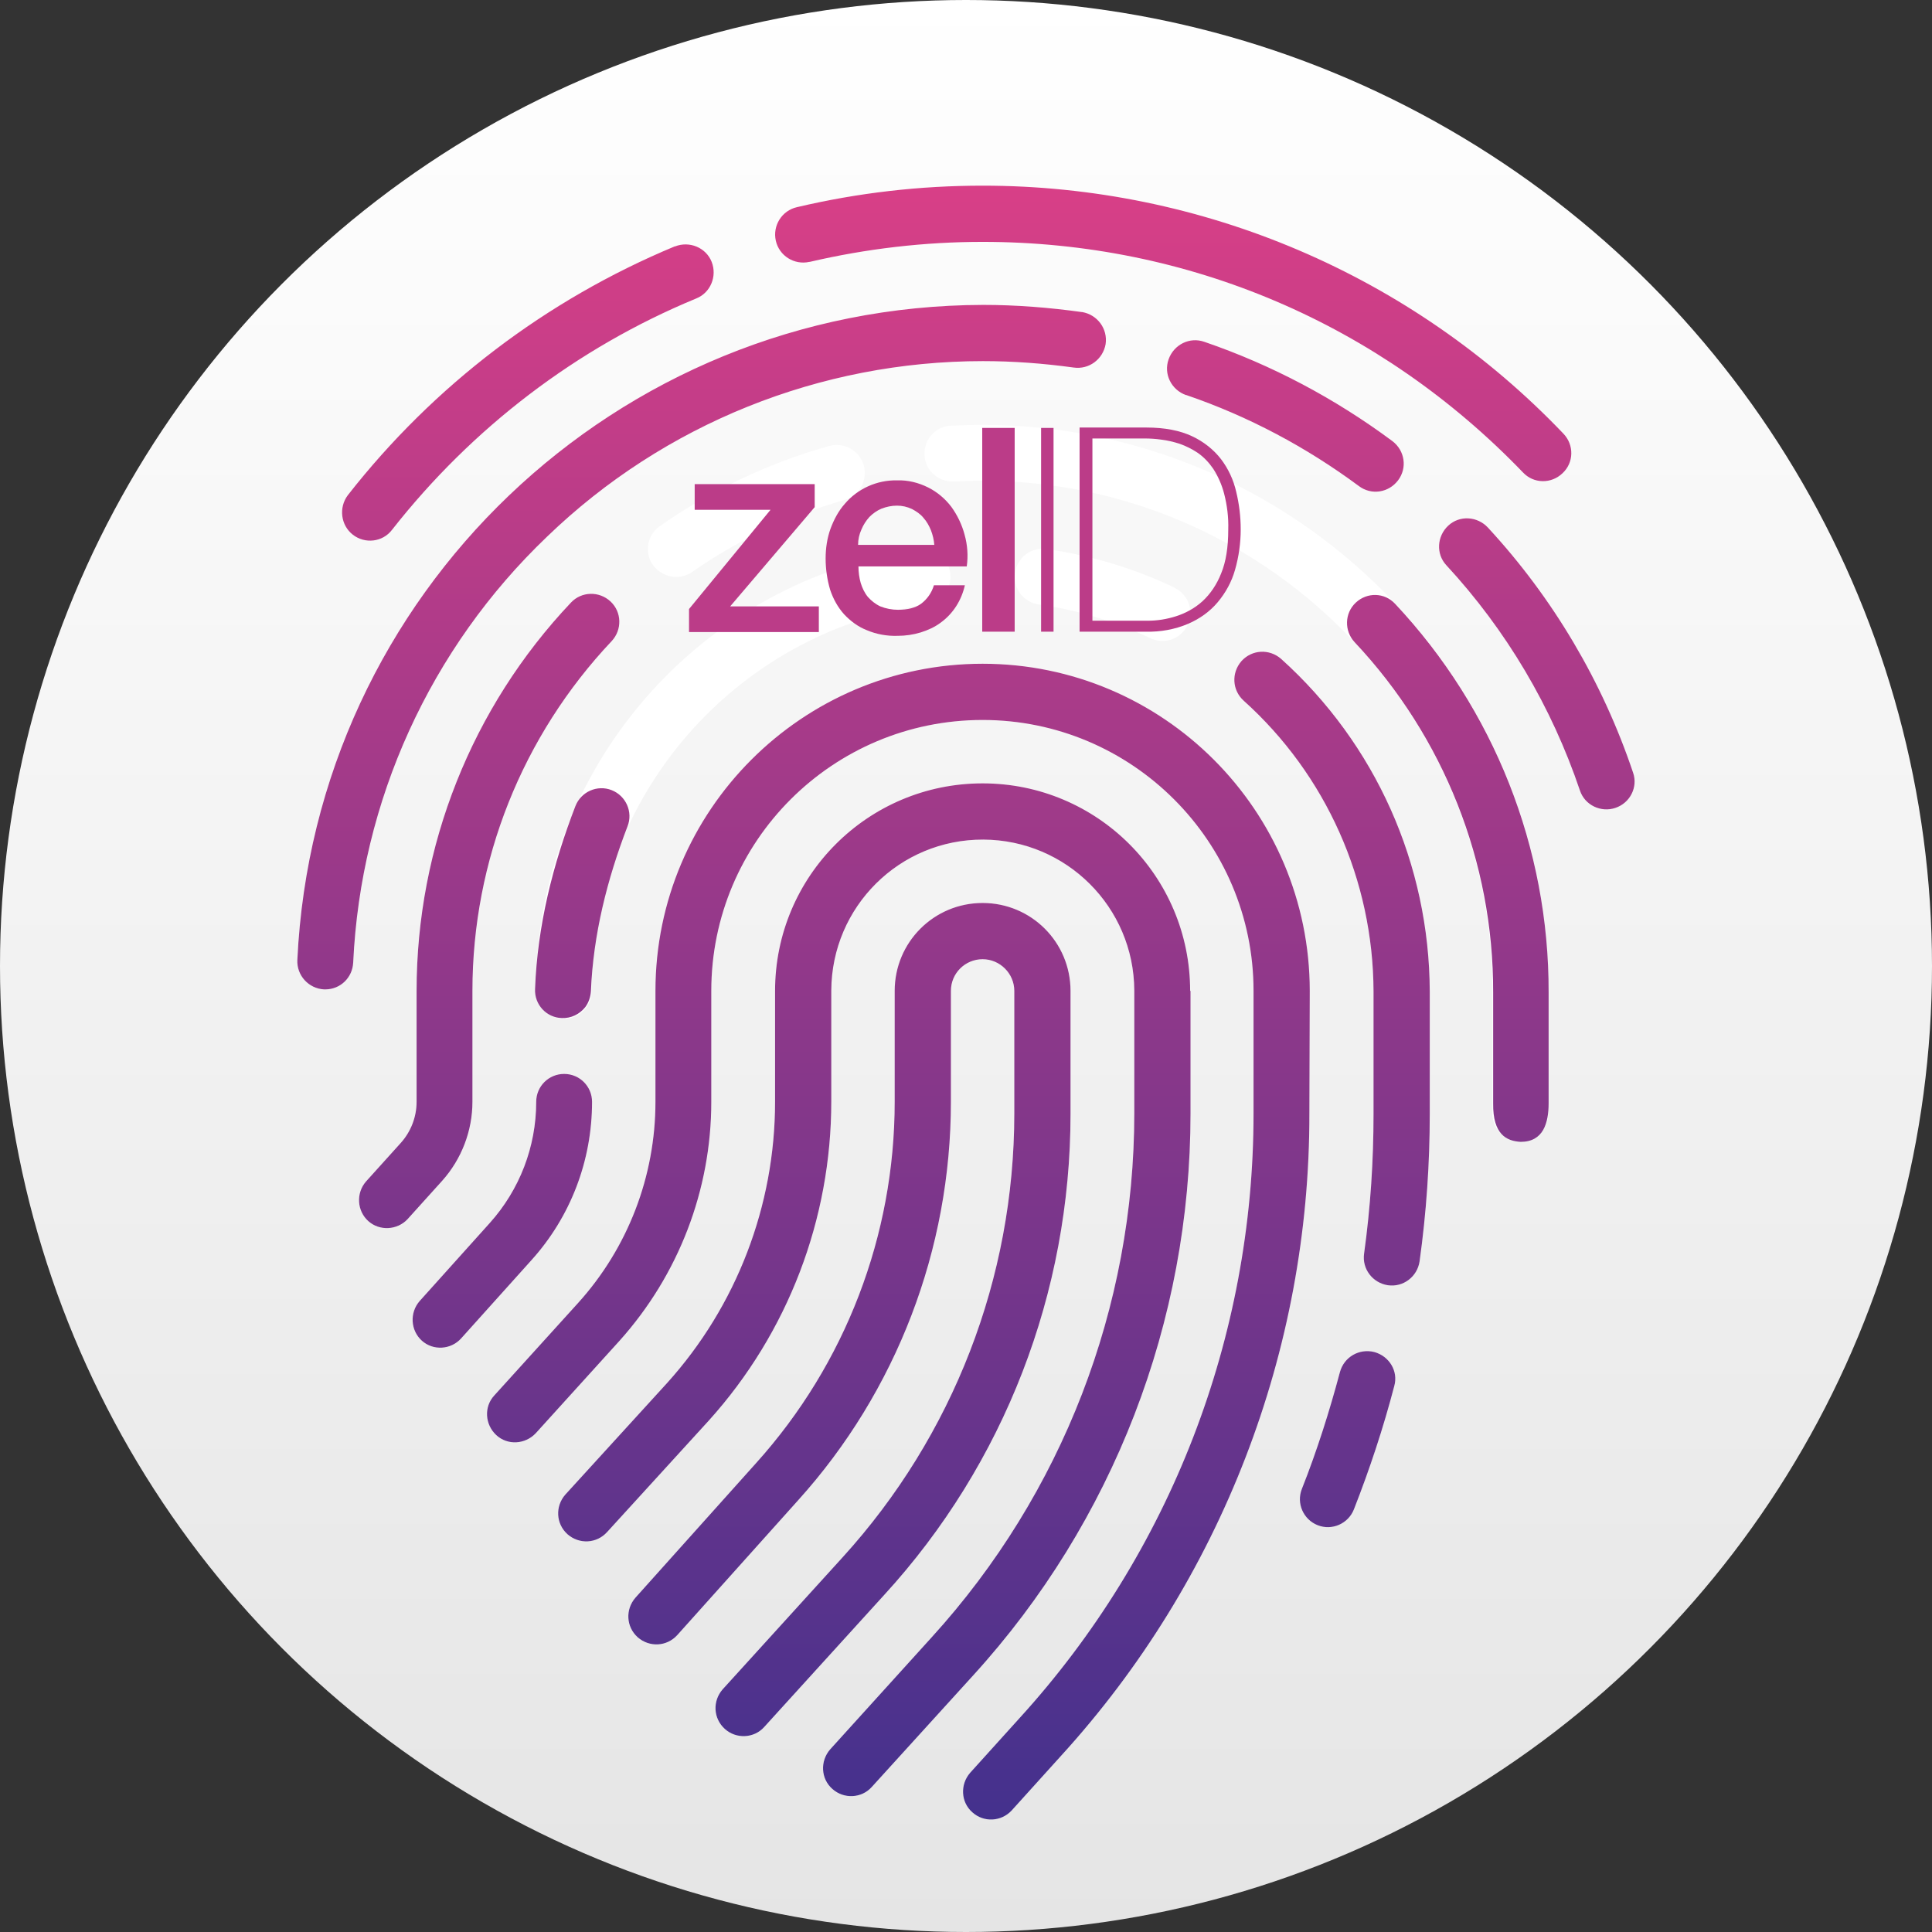 <?xml version="1.0" encoding="utf-8"?>
<!-- Generator: Adobe Illustrator 22.0.0, SVG Export Plug-In . SVG Version: 6.00 Build 0)  -->
<svg version="1.1" id="Lager_1" xmlns="http://www.w3.org/2000/svg" xmlns:xlink="http://www.w3.org/1999/xlink" x="0px" y="0px"
	 viewBox="0 0 512 512" style="enable-background:new 0 0 512 512;" xml:space="preserve">
<rect x="0" y="0" width="512" height="512" fill="#333333" stroke="none"/>
<style type="text/css">
	.st0{fill:url(#Round_1_);}
	.st1{fill:#FFFFFF;}
	.st2{fill:url(#Fingerprint_Purple_1_);}
	.st3{fill:#BB3C88;}
</style>
<linearGradient id="Round_1_" gradientUnits="userSpaceOnUse" x1="6.488" y1="506.012" x2="6.488" y2="505.012" gradientTransform="matrix(512 0 0 -512 -3066 259078)">
	<stop  offset="0" style="stop-color:#FFFFFF"/>
	<stop  offset="1" style="stop-color:#E5E5E5"/>
</linearGradient>
<circle id="Round" class="st0" cx="256" cy="256" r="256"/>
<path id="Fingerprint_White" class="st1" d="M283.7,295.2v-32.6c0-12.9-10.4-23.3-23.3-23.3s-23.3,10.4-23.3,23.3l0,0V292
	c0,35.4-13.1,69.5-36.7,95.7l-32,35.7c-2.7,3.1-2.5,7.7,0.6,10.5c3.1,2.7,7.7,2.5,10.5-0.6l32-35.7C237.6,368.7,252,331,252,292
	v-29.4c0-4.7,3.8-8.4,8.4-8.4c4.6,0,8.4,3.8,8.4,8.4v32.5c0,43.5-16.2,85.4-45.5,117.6l-31.8,35c-2.7,3.1-2.5,7.7,0.6,10.5
	c3,2.7,7.7,2.5,10.4-0.5l31.8-35C266.2,387.9,283.7,342.4,283.7,295.2z M315.4,262.6c0-30.4-24.6-55-55-55s-55,24.6-55,55V292
	c0,27.5-10.2,54.1-28.6,74.5l-27,29.6c-2.7,3.1-2.5,7.7,0.6,10.5c3.1,2.7,7.7,2.5,10.5-0.6l0,0l27-29.6
	c20.9-23.2,32.4-53.3,32.4-84.5v-29.4c0.1-22.2,18.1-40.1,40.3-40c22,0.1,39.9,17.9,40,40v32.5c0,51.4-19.1,100.9-53.7,138.9
	L220,463.6c-2.7,3.1-2.5,7.8,0.6,10.5c3,2.7,7.7,2.5,10.4-0.5l26.9-29.6c37.1-40.7,57.6-93.8,57.6-148.9V262.6z M347.1,262.6
	c0-47.8-38.9-86.7-86.7-86.7s-86.7,38.9-86.7,86.7V292c0,19.7-7.3,38.7-20.5,53.3l-22.2,24.5c-2.8,3-2.5,7.7,0.5,10.5
	s7.7,2.5,10.5-0.5c0,0,0,0,0,0l22.2-24.5c15.6-17.4,24.3-39.9,24.3-63.3v-29.4c0-39.7,32.2-71.8,71.9-71.8
	c39.6,0,71.8,32.2,71.8,71.8v32.5c0,59.3-22.1,116.4-62,160.2l-13.1,14.5c-2.7,3.1-2.5,7.8,0.6,10.5c3,2.7,7.6,2.5,10.4-0.5
	l13.1-14.5c42.4-46.5,65.9-107.3,65.8-170.2L347.1,262.6L347.1,262.6L347.1,262.6z M142,262.6c0,4.1,3.3,7.4,7.4,7.4
	c4.1,0,7.4-3.3,7.4-7.4c0.1-51.4,37.8-95,88.7-102.4c4.1-0.6,6.9-4.3,6.3-8.4s-4.3-6.9-8.4-6.3C185.3,153.9,142.1,203.8,142,262.6z
	 M156.9,292c0-4.1-3.3-7.4-7.4-7.4c-4.1,0-7.4,3.3-7.4,7.4c0,11.9-4.4,23.3-12.3,32.1l-18.6,20.7c-2.7,3.1-2.4,7.8,0.6,10.5
	c3,2.7,7.7,2.4,10.4-0.6l18.6-20.7C151.2,322.5,156.9,307.5,156.9,292L156.9,292z M364.2,358.3c-4-1-8,1.3-9.1,5.3
	c-2.8,10.5-6.1,20.9-10.1,31c-1.5,3.8,0.4,8.1,4.2,9.6c3.8,1.5,8.1-0.4,9.6-4.2c4.2-10.7,7.8-21.6,10.7-32.7
	C370.6,363.4,368.2,359.4,364.2,358.3z M339.5,174.6c-3.1-2.7-7.7-2.5-10.5,0.6c-2.7,3.1-2.5,7.7,0.6,10.5
	c21.8,19.6,34.3,47.6,34.4,77v32.5c0,12.4-0.8,24.7-2.5,37c-0.6,4.1,2.3,7.8,6.3,8.4c4.1,0.6,7.8-2.3,8.4-6.3
	c1.8-12.9,2.7-26,2.7-39v-32.5C378.8,229,364.5,197.1,339.5,174.6z M304.8,169.1c3.7,1.8,8.1,0.3,9.9-3.4c1.8-3.7,0.3-8.1-3.4-9.9
	c0,0-0.1,0-0.1-0.1c-10.7-5.1-22.1-8.5-33.8-10.2c-4.1-0.6-7.8,2.2-8.4,6.3s2.2,7.8,6.3,8.4C285.5,161.6,295.4,164.7,304.8,169.1
	L304.8,169.1z M260.4,112.6c-2.8,0-5.6,0.1-8.4,0.2c-4.1,0.2-7.2,3.7-7,7.8c0.2,4.1,3.7,7.2,7.8,7c0,0,0,0,0,0
	c2.5-0.1,5-0.2,7.5-0.2c74.6,0,135.2,60.6,135.2,135.2v32.5c0,4.1,3.3,7.4,7.4,7.4c4.1,0,7.4-3.3,7.4-7.4v-32.6
	C410.5,179.9,343.2,112.6,260.4,112.6L260.4,112.6z M179.2,152.9c1.5,0,3-0.5,4.2-1.3c12.3-8.6,25.9-15,40.4-19.1
	c3.9-1.1,6.2-5.2,5.1-9.2c-1.1-3.9-5.2-6.2-9.2-5.1l0,0c-16,4.5-31.2,11.7-44.8,21.2c-3.4,2.3-4.2,7-1.9,10.3
	C174.5,151.7,176.8,152.9,179.2,152.9z M125.2,292v-29.4c0-34.5,13.2-67.6,36.9-92.7c2.8-3,2.7-7.7-0.3-10.5
	c-3-2.8-7.7-2.7-10.5,0.3c-26.3,27.8-40.9,64.6-40.9,102.9V292c0,4-1.5,7.9-4.2,10.9L97,313.1c-2.7,3.1-2.4,7.8,0.6,10.5
	c3,2.7,7.7,2.4,10.4-0.5l9.2-10.2C122.3,307.2,125.2,299.7,125.2,292z M432.8,204.8c-8.1-24.1-21.2-46.3-38.5-65
	c-2.8-3-7.5-3.3-10.5-0.5c-3,2.8-3.3,7.5-0.5,10.5c0,0,0,0,0,0c15.9,17.2,27.9,37.5,35.4,59.7c1.3,3.9,5.6,5.9,9.4,4.6
	C432,212.8,434.1,208.6,432.8,204.8z M319.2,90.6c-3.9-1.4-8.1,0.7-9.5,4.6s0.7,8.1,4.6,9.5c0,0,0.1,0,0.1,0
	c16.4,5.6,31.8,13.8,45.7,24.1c3.3,2.5,7.9,1.8,10.4-1.5c2.5-3.3,1.8-7.9-1.5-10.4C353.8,105.6,337,96.7,319.2,90.6z M145,142.2
	c31-29.9,72.4-46.5,115.5-46.5c8,0,16,0.6,24,1.7c4.1,0.6,7.8-2.2,8.5-6.2c0.6-4.1-2.2-7.8-6.2-8.5c0,0-0.1,0-0.1,0
	c-8.6-1.2-17.4-1.9-26.1-1.9C163.3,81,83.4,157.3,78.8,254.4c-0.2,4.1,3,7.6,7.1,7.8c0,0,0,0,0,0c0.1,0,0.2,0,0.3,0
	c4,0,7.2-3.1,7.4-7.1C95.6,212.2,114,171.8,145,142.2z M260.4,49.2c-16.6,0-33.1,1.9-49.2,5.7c-4,0.9-6.5,4.9-5.6,8.9
	c0.9,4,4.9,6.5,8.9,5.6c0,0,0.1,0,0.1,0c15-3.5,30.4-5.3,45.8-5.3c54.5,0,105.3,21.7,143.2,61.1c2.8,3,7.5,3.1,10.5,0.2
	c3-2.8,3.1-7.5,0.2-10.5l0,0C374.2,72.9,318.6,49.2,260.4,49.2L260.4,49.2z M93.5,141.7c3.2,2.5,7.9,2,10.4-1.3
	c21.2-27,48.9-48.2,80.6-61.3c3.8-1.5,5.6-5.9,4.1-9.7c-1.5-3.8-5.9-5.6-9.7-4.1c0,0-0.1,0-0.1,0c-34.1,14.2-63.9,36.9-86.6,65.9
	C89.7,134.5,90.3,139.2,93.5,141.7C93.5,141.7,93.5,141.7,93.5,141.7z"/>
<linearGradient id="Fingerprint_Purple_1_" gradientUnits="userSpaceOnUse" x1="6.483" y1="506.014" x2="6.483" y2="505.014" gradientTransform="matrix(354.343 0 0 -433.07 -2041.241 219188.438)">
	<stop  offset="0" style="stop-color:#D83F87"/>
	<stop  offset="1" style="stop-color:#44318D"/>
</linearGradient>
<path id="Fingerprint_Purple" class="st2" d="M283.7,295.2v-32.6c0-12.9-10.4-23.3-23.3-23.3s-23.3,10.4-23.3,23.3l0,0V292
	c0,35.4-13.1,69.5-36.7,95.7l-32,35.7c-2.7,3.1-2.5,7.7,0.6,10.5c3.1,2.7,7.7,2.5,10.5-0.6l32-35.7C237.6,368.7,252,331,252,292
	v-29.4c0-4.7,3.8-8.4,8.4-8.4c4.6,0,8.4,3.8,8.4,8.4v32.5c0,43.5-16.2,85.4-45.5,117.6l-31.8,35c-2.7,3.1-2.5,7.7,0.6,10.5
	c3,2.7,7.7,2.5,10.4-0.5l31.8-35C266.2,387.9,283.7,342.4,283.7,295.2z M315.4,262.6c0-30.4-24.6-55-55-55s-55,24.6-55,55V292
	c0,27.5-10.2,54.1-28.6,74.5l-27,29.6c-2.7,3.1-2.5,7.7,0.6,10.5c3.1,2.7,7.7,2.5,10.5-0.6l0,0l27-29.6
	c20.9-23.2,32.4-53.3,32.4-84.5v-29.4c0.1-22.2,18.1-40.1,40.3-40c22,0.1,39.9,17.9,40,40v32.5c0,51.4-19.1,100.9-53.7,138.9
	L220,463.6c-2.7,3.1-2.5,7.8,0.6,10.5c3,2.7,7.7,2.5,10.4-0.5l26.9-29.6c37.1-40.7,57.6-93.8,57.6-148.9V262.6z M347.1,262.6
	c0-47.8-38.9-86.7-86.7-86.7s-86.7,38.9-86.7,86.7V292c0,19.7-7.3,38.7-20.5,53.3l-22.2,24.5c-2.8,3-2.5,7.7,0.5,10.5
	s7.7,2.5,10.5-0.5c0,0,0,0,0,0l22.2-24.5c15.6-17.4,24.3-39.9,24.3-63.3v-29.4c0-39.7,32.2-71.8,71.9-71.8
	c39.6,0,71.8,32.2,71.8,71.8v32.5c0,59.3-22.1,116.4-62,160.2l-13.1,14.5c-2.7,3.1-2.5,7.8,0.6,10.5c3,2.7,7.6,2.5,10.4-0.5
	l13.1-14.5c42.4-46.5,65.9-107.3,65.8-170.2L347.1,262.6L347.1,262.6L347.1,262.6z M156.9,292c0-4.1-3.3-7.4-7.4-7.4
	c-4.1,0-7.4,3.3-7.4,7.4c0,11.9-4.4,23.3-12.3,32.1l-18.6,20.7c-2.7,3.1-2.4,7.8,0.6,10.5c3,2.7,7.7,2.4,10.4-0.6l18.6-20.7
	C151.2,322.5,156.9,307.6,156.9,292z M364.2,358.3c-4-1-8,1.3-9.1,5.3c-2.8,10.5-6.1,20.9-10.1,31c-1.5,3.8,0.4,8.1,4.2,9.6
	c3.8,1.5,8.1-0.4,9.6-4.2c4.2-10.7,7.8-21.6,10.7-32.7C370.6,363.4,368.2,359.4,364.2,358.3z M339.5,174.6
	c-3.1-2.7-7.7-2.5-10.5,0.6c-2.7,3.1-2.5,7.7,0.6,10.5c21.8,19.6,34.3,47.6,34.4,77v32.5c0,12.4-0.8,24.7-2.5,37
	c-0.6,4.1,2.3,7.8,6.3,8.4c4.1,0.6,7.8-2.3,8.4-6.3c1.8-12.9,2.7-26,2.7-39v-32.5C378.8,229,364.5,197.1,339.5,174.6z M125.2,292
	v-29.4c0-34.5,13.2-67.6,36.9-92.7c2.8-3,2.7-7.7-0.3-10.5c-3-2.8-7.7-2.7-10.5,0.3c-26.3,27.8-40.9,64.6-40.9,102.9V292
	c0,4-1.5,7.9-4.2,10.9L97,313.1c-2.7,3.1-2.4,7.8,0.6,10.5c3,2.7,7.7,2.4,10.4-0.5l9.2-10.2C122.3,307.2,125.2,299.7,125.2,292
	L125.2,292z M432.8,204.8c-8.1-24.1-21.2-46.3-38.5-65c-2.8-3-7.5-3.3-10.5-0.5c-3,2.8-3.3,7.5-0.5,10.5c0,0,0,0,0,0
	c15.9,17.2,27.9,37.5,35.4,59.7c1.3,3.9,5.6,5.9,9.4,4.6C432,212.8,434.1,208.6,432.8,204.8z M319.2,90.6c-3.9-1.4-8.1,0.7-9.5,4.6
	s0.7,8.1,4.6,9.5c0,0,0.1,0,0.1,0c16.4,5.6,31.8,13.8,45.7,24.1c3.3,2.5,7.9,1.8,10.4-1.5c2.5-3.3,1.8-7.9-1.5-10.4
	C353.8,105.6,337,96.7,319.2,90.6z M145,142.2c31-29.9,72.4-46.5,115.5-46.5c8,0,16,0.6,24,1.7c4.1,0.6,7.8-2.2,8.5-6.2
	c0.6-4.1-2.2-7.8-6.2-8.5c0,0-0.1,0-0.1,0c-8.6-1.2-17.4-1.9-26.1-1.9C163.3,81,83.4,157.3,78.8,254.4c-0.2,4.1,3,7.6,7.1,7.8
	c0,0,0,0,0,0c0.1,0,0.2,0,0.3,0c4,0,7.2-3.1,7.4-7.1C95.6,212.2,114,171.8,145,142.2z M260.4,49.2c-16.6,0-33.1,1.9-49.2,5.7
	c-4,0.9-6.5,4.9-5.6,8.9c0.9,4,4.9,6.5,8.9,5.6c0,0,0.1,0,0.1,0c15-3.5,30.4-5.3,45.8-5.3c54.5,0,105.3,21.7,143.2,61.1
	c2.8,3,7.5,3.1,10.5,0.2c3-2.8,3.1-7.5,0.2-10.5l0,0C374.2,72.9,318.6,49.2,260.4,49.2L260.4,49.2z M93.5,141.7
	c3.2,2.5,7.9,2,10.4-1.3c21.2-27,48.9-48.2,80.6-61.3c3.8-1.5,5.6-5.9,4.1-9.7c-1.5-3.8-5.9-5.6-9.7-4.1c0,0-0.1,0-0.1,0
	c-34.1,14.2-63.9,36.9-86.6,65.9C89.7,134.5,90.3,139.2,93.5,141.7C93.5,141.7,93.5,141.7,93.5,141.7z M155.1,266.9
	c0.9-1.2,1.4-2.7,1.5-4.2c0.6-15,4.3-29.7,9.7-43.7c1.5-3.8-0.4-8.1-4.2-9.6c-3.8-1.5-8.1,0.4-9.6,4.2l0,0
	c-6,15.5-10.1,31.8-10.7,48.5c-0.2,4.1,3,7.6,7.1,7.7C151.3,269.9,153.6,268.8,155.1,266.9L155.1,266.9z M410.4,292.4V263
	c0.1-38.3-14.5-75.1-40.7-103c-2.8-3-7.4-3.1-10.4-0.3c0,0,0,0,0,0c-3,2.8-3.1,7.5-0.3,10.5c23.6,25.1,36.8,58.3,36.7,92.8v29.4
	c-0.1,8.3,3.6,10,7.3,10.2C409,302.6,410.4,297.6,410.4,292.4z"/>
<path id="zelID" class="st3" d="M184.1,135.1h20.1l-21.6,26.3v6.1h34.4v-6.8h-23.5l22.4-26.3v-6.1h-31.8V135.1z M227.4,144.4
	c0-1.4,0.3-2.8,0.9-4.1c0.5-1.2,1.2-2.3,2.1-3.3c0.9-0.9,2-1.7,3.2-2.2c1.3-0.5,2.7-0.8,4.1-0.8c1.4,0,2.7,0.3,4,0.9
	c1.1,0.6,2.2,1.3,3,2.3c0.9,1,1.5,2.1,2,3.3c0.5,1.3,0.8,2.6,0.9,3.9L227.4,144.4L227.4,144.4z M256.2,150.1
	c0.4-2.8,0.2-5.7-0.6-8.5c-0.7-2.6-1.9-5.1-3.5-7.3c-1.6-2.1-3.7-3.9-6.1-5.1c-2.6-1.3-5.4-2-8.3-1.9c-5.3-0.1-10.4,2.2-13.8,6.2
	c-1.7,1.9-2.9,4.2-3.8,6.6c-0.9,2.5-1.3,5.2-1.3,7.9c0,2.8,0.4,5.6,1.2,8.3c0.8,2.4,2,4.6,3.7,6.5c1.7,1.8,3.7,3.3,6,4.2
	c2.6,1.1,5.4,1.6,8.2,1.5c2.1,0,4.1-0.3,6.1-0.9c1.9-0.6,3.7-1.4,5.3-2.6c3.3-2.4,5.5-5.9,6.4-9.9h-8.2c-0.6,2-1.8,3.7-3.4,4.9
	c-1.5,1.1-3.6,1.6-6.1,1.6c-1.6,0-3.2-0.3-4.7-0.9c-1.3-0.6-2.4-1.5-3.3-2.5c-0.9-1.1-1.5-2.4-1.9-3.7c-0.4-1.4-0.6-2.9-0.6-4.4
	L256.2,150.1L256.2,150.1z M260.3,167.4h8.6v-54h-8.6V167.4z M275.9,167.4h3.3v-54h-3.3V167.4z M286.1,167.4h17.6
	c3.8,0.1,7.7-0.6,11.2-2.1c3-1.3,5.7-3.2,7.8-5.7c2.1-2.5,3.7-5.4,4.6-8.6c1-3.5,1.5-7.1,1.5-10.7c0-3.4-0.4-6.7-1.2-10
	c-0.7-3.1-2.1-6.1-4-8.6c-2-2.6-4.7-4.7-7.7-6.1c-3.2-1.5-7.2-2.3-12.1-2.3h-17.7L286.1,167.4L286.1,167.4z M289.5,164.5v-48.3h13.8
	c1.5,0,3,0.1,4.4,0.3c1.7,0.2,3.3,0.6,4.9,1.1c1.7,0.6,3.3,1.4,4.8,2.4c1.6,1.1,3,2.6,4.1,4.2c1.3,2,2.3,4.3,2.9,6.6
	c0.8,3.1,1.2,6.3,1.1,9.5c0,4.7-0.6,8.6-1.9,11.7c-1.1,2.8-2.8,5.4-5,7.4c-2,1.8-4.4,3.1-6.9,3.9c-2.5,0.8-5,1.2-7.6,1.2H289.5
	L289.5,164.5z"/>
</svg>
